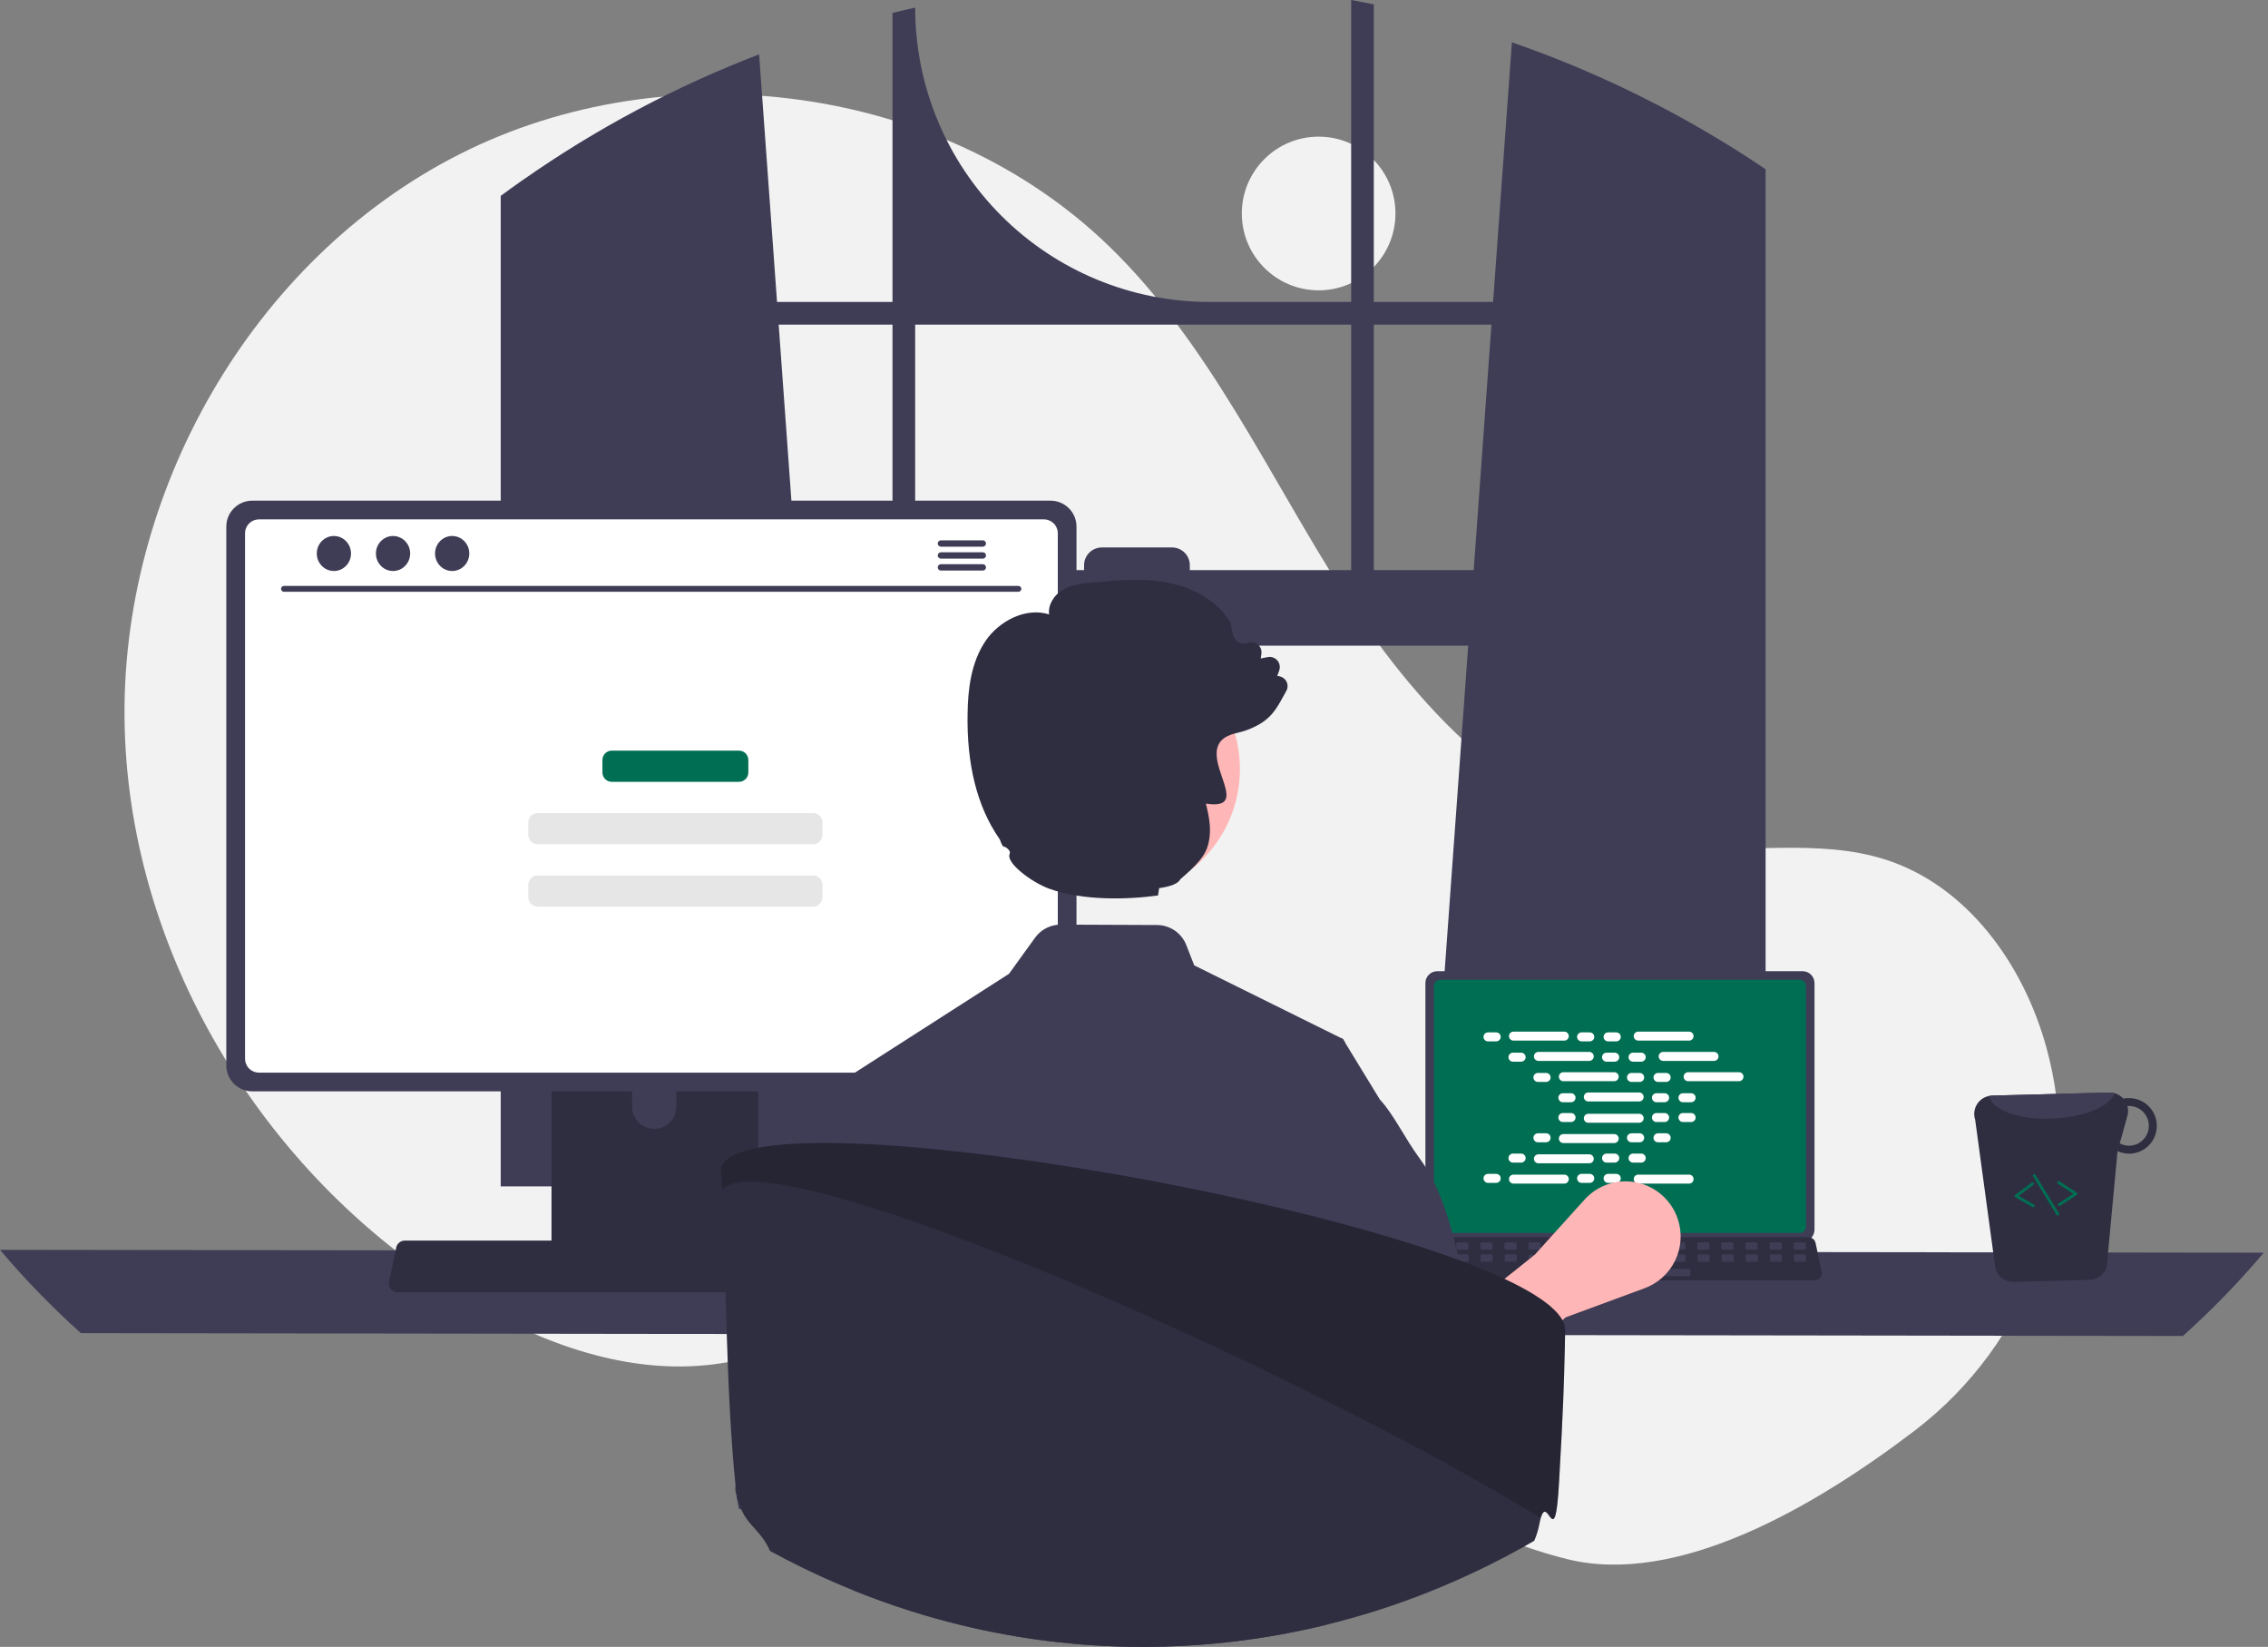 <svg width="478" height="347" viewBox="0 0 478 347" fill="none" xmlns="http://www.w3.org/2000/svg">
<rect x="0" y="0" width="478" height="347" fill="#808080" stroke="none"/>
<g clip-path="url(#clip0_172_2726)">
<path d="M277.913 61.174C286.855 61.174 294.104 53.925 294.104 44.983C294.104 36.042 286.855 28.793 277.913 28.793C268.971 28.793 261.723 36.042 261.723 44.983C261.723 53.925 268.971 61.174 277.913 61.174Z" fill="#F2F2F2"/>
<path d="M403.509 301.459C427.574 283.129 439.068 252.327 431.872 222.945C431.694 222.214 431.505 221.486 431.306 220.759C426.536 203.318 414.733 186.742 397.531 181.169C383.088 176.489 367.322 180.088 352.254 178.227C322.675 174.574 299.742 150.641 283.606 125.582C267.47 100.524 255.069 72.474 233.628 51.772C198.286 17.649 140.634 10.302 96.815 32.514C52.996 54.726 25.084 104.005 26.274 153.118C27.464 202.231 56.62 249.186 98.963 274.099C114.517 283.251 132.508 289.734 150.412 287.466C165.947 285.497 180.063 277.15 195.525 274.672C219.835 270.775 243.99 281.767 265.017 294.575C286.043 307.383 306.353 322.565 330.247 328.503C353.447 334.268 382.19 317.696 403.509 301.459Z" fill="#F2F2F2"/>
<path d="M368.932 33.544C368.405 33.193 367.871 32.859 367.344 32.52C352.094 22.767 335.749 14.843 318.646 8.914L314.68 63.62H289.54V0.928C287.958 0.6 286.363 0.291 284.768 0V63.62H254.892C238.445 63.62 222.672 57.087 211.042 45.457C199.412 33.827 192.879 18.054 192.879 1.607V1.607C191.278 1.953 189.689 2.322 188.101 2.717V63.62H163.767L159.989 11.454C142.414 18.195 125.728 27.059 110.303 37.85C110.037 38.032 109.77 38.219 109.509 38.401C108.169 39.341 106.847 40.299 105.531 41.27V249.976H177.247L175.979 232.422L169.006 136.039H309.435L302.462 232.422L301.195 249.976H372.116V35.655C371.061 34.939 370 34.236 368.932 33.544ZM188.101 120.122H167.854L164.113 68.399H188.101V120.122ZM284.768 120.122H250.763V119.097C250.763 118.605 250.666 118.117 250.477 117.662C250.288 117.207 250.012 116.793 249.663 116.445C249.315 116.097 248.901 115.821 248.445 115.633C247.99 115.445 247.502 115.349 247.01 115.35H232.226C231.734 115.35 231.247 115.446 230.792 115.635C230.337 115.823 229.924 116.099 229.576 116.447C229.228 116.795 228.952 117.208 228.764 117.663C228.575 118.118 228.479 118.605 228.479 119.097V120.122H192.879V68.399H284.768V120.122ZM289.54 120.122V68.399H314.335L310.594 120.122H289.54Z" fill="#3F3D56"/>
<path d="M0 263.34C5.268 269.582 10.965 275.447 17.051 280.894L460.053 281.501C466.139 276.054 471.836 270.188 477.104 263.946L0 263.34Z" fill="#3F3D56"/>
<path d="M300.415 207.132V259.1C300.416 259.762 300.679 260.397 301.147 260.866C301.615 261.334 302.25 261.597 302.913 261.598H379.924C380.587 261.597 381.222 261.334 381.69 260.866C382.158 260.397 382.422 259.762 382.422 259.1V207.132C382.421 206.47 382.157 205.836 381.689 205.368C381.221 204.901 380.586 204.638 379.924 204.637H302.913C302.251 204.638 301.617 204.901 301.148 205.368C300.68 205.836 300.417 206.47 300.415 207.132Z" fill="#3F3D56"/>
<path d="M302.221 207.779V258.46C302.221 258.814 302.362 259.153 302.612 259.403C302.863 259.653 303.202 259.794 303.556 259.795H379.282C379.636 259.794 379.975 259.653 380.226 259.403C380.476 259.153 380.617 258.814 380.617 258.46V207.779C380.617 207.425 380.477 207.085 380.226 206.834C379.976 206.583 379.637 206.442 379.282 206.441H303.556C303.201 206.442 302.862 206.583 302.612 206.834C302.361 207.085 302.221 207.425 302.221 207.779Z" fill="#006E53"/>
<path d="M298.803 269.232C298.944 269.409 299.124 269.552 299.328 269.65C299.532 269.747 299.755 269.797 299.982 269.796H382.443C382.669 269.796 382.891 269.745 383.095 269.648C383.298 269.551 383.478 269.41 383.62 269.235C383.762 269.06 383.863 268.855 383.916 268.636C383.969 268.417 383.972 268.188 383.926 267.968L382.646 261.887C382.593 261.64 382.479 261.409 382.314 261.216C382.149 261.024 381.938 260.876 381.701 260.785C381.53 260.718 381.347 260.683 381.163 260.684H301.257C301.072 260.683 300.89 260.718 300.718 260.785C300.481 260.875 300.271 261.024 300.106 261.216C299.941 261.409 299.826 261.639 299.773 261.887L298.493 267.968C298.448 268.188 298.452 268.416 298.505 268.635C298.559 268.854 298.661 269.058 298.803 269.232Z" fill="#2F2E41"/>
<path d="M378.333 263.305H380.281C380.445 263.305 380.577 263.172 380.577 263.009V262.077C380.577 261.913 380.445 261.781 380.281 261.781H378.333C378.17 261.781 378.037 261.913 378.037 262.077V263.009C378.037 263.172 378.17 263.305 378.333 263.305Z" fill="#3F3D56"/>
<path d="M373.254 263.305H375.202C375.365 263.305 375.498 263.172 375.498 263.009V262.077C375.498 261.913 375.365 261.781 375.202 261.781H373.254C373.091 261.781 372.958 261.913 372.958 262.077V263.009C372.958 263.172 373.091 263.305 373.254 263.305Z" fill="#3F3D56"/>
<path d="M368.175 263.305H370.123C370.286 263.305 370.419 263.172 370.419 263.009V262.077C370.419 261.913 370.286 261.781 370.123 261.781H368.175C368.012 261.781 367.879 261.913 367.879 262.077V263.009C367.879 263.172 368.012 263.305 368.175 263.305Z" fill="#3F3D56"/>
<path d="M363.096 263.305H365.044C365.207 263.305 365.34 263.172 365.34 263.009V262.077C365.34 261.913 365.207 261.781 365.044 261.781H363.096C362.933 261.781 362.8 261.913 362.8 262.077V263.009C362.8 263.172 362.933 263.305 363.096 263.305Z" fill="#3F3D56"/>
<path d="M358.016 263.305H359.964C360.127 263.305 360.26 263.172 360.26 263.009V262.077C360.26 261.913 360.127 261.781 359.964 261.781H358.016C357.853 261.781 357.72 261.913 357.72 262.077V263.009C357.72 263.172 357.853 263.305 358.016 263.305Z" fill="#3F3D56"/>
<path d="M352.936 263.305H354.884C355.047 263.305 355.18 263.172 355.18 263.009V262.077C355.18 261.913 355.047 261.781 354.884 261.781H352.936C352.772 261.781 352.64 261.913 352.64 262.077V263.009C352.64 263.172 352.772 263.305 352.936 263.305Z" fill="#3F3D56"/>
<path d="M347.857 263.305H349.805C349.968 263.305 350.101 263.172 350.101 263.009V262.077C350.101 261.913 349.968 261.781 349.805 261.781H347.857C347.693 261.781 347.561 261.913 347.561 262.077V263.009C347.561 263.172 347.693 263.305 347.857 263.305Z" fill="#3F3D56"/>
<path d="M342.777 263.305H344.724C344.888 263.305 345.021 263.172 345.021 263.009V262.077C345.021 261.913 344.888 261.781 344.724 261.781H342.777C342.613 261.781 342.481 261.913 342.481 262.077V263.009C342.481 263.172 342.613 263.305 342.777 263.305Z" fill="#3F3D56"/>
<path d="M337.698 263.305H339.645C339.809 263.305 339.941 263.172 339.941 263.009V262.077C339.941 261.913 339.809 261.781 339.645 261.781H337.698C337.534 261.781 337.402 261.913 337.402 262.077V263.009C337.402 263.172 337.534 263.305 337.698 263.305Z" fill="#3F3D56"/>
<path d="M332.619 263.305H334.566C334.73 263.305 334.862 263.172 334.862 263.009V262.077C334.862 261.913 334.73 261.781 334.566 261.781H332.619C332.455 261.781 332.323 261.913 332.323 262.077V263.009C332.323 263.172 332.455 263.305 332.619 263.305Z" fill="#3F3D56"/>
<path d="M327.538 263.305H329.486C329.65 263.305 329.782 263.172 329.782 263.009V262.077C329.782 261.913 329.65 261.781 329.486 261.781H327.538C327.375 261.781 327.242 261.913 327.242 262.077V263.009C327.242 263.172 327.375 263.305 327.538 263.305Z" fill="#3F3D56"/>
<path d="M322.459 263.305H324.407C324.571 263.305 324.703 263.172 324.703 263.009V262.077C324.703 261.913 324.571 261.781 324.407 261.781H322.459C322.296 261.781 322.163 261.913 322.163 262.077V263.009C322.163 263.172 322.296 263.305 322.459 263.305Z" fill="#3F3D56"/>
<path d="M317.379 263.305H319.327C319.49 263.305 319.623 263.172 319.623 263.009V262.077C319.623 261.913 319.49 261.781 319.327 261.781H317.379C317.216 261.781 317.083 261.913 317.083 262.077V263.009C317.083 263.172 317.216 263.305 317.379 263.305Z" fill="#3F3D56"/>
<path d="M312.3 263.305H314.248C314.411 263.305 314.544 263.172 314.544 263.009V262.077C314.544 261.913 314.411 261.781 314.248 261.781H312.3C312.137 261.781 312.004 261.913 312.004 262.077V263.009C312.004 263.172 312.137 263.305 312.3 263.305Z" fill="#3F3D56"/>
<path d="M307.221 263.305H309.169C309.332 263.305 309.465 263.172 309.465 263.009V262.077C309.465 261.913 309.332 261.781 309.169 261.781H307.221C307.058 261.781 306.925 261.913 306.925 262.077V263.009C306.925 263.172 307.058 263.305 307.221 263.305Z" fill="#3F3D56"/>
<path d="M302.141 263.305H304.089C304.252 263.305 304.385 263.172 304.385 263.009V262.077C304.385 261.913 304.252 261.781 304.089 261.781H302.141C301.978 261.781 301.845 261.913 301.845 262.077V263.009C301.845 263.172 301.978 263.305 302.141 263.305Z" fill="#3F3D56"/>
<path d="M378.394 265.844H380.342C380.505 265.844 380.638 265.711 380.638 265.548V264.616C380.638 264.452 380.505 264.32 380.342 264.32H378.394C378.23 264.32 378.098 264.452 378.098 264.616V265.548C378.098 265.711 378.23 265.844 378.394 265.844Z" fill="#3F3D56"/>
<path d="M373.315 265.844H375.263C375.426 265.844 375.559 265.711 375.559 265.548V264.616C375.559 264.452 375.426 264.32 375.263 264.32H373.315C373.151 264.32 373.019 264.452 373.019 264.616V265.548C373.019 265.711 373.151 265.844 373.315 265.844Z" fill="#3F3D56"/>
<path d="M368.236 265.844H370.183C370.347 265.844 370.479 265.711 370.479 265.548V264.616C370.479 264.452 370.347 264.32 370.183 264.32H368.236C368.072 264.32 367.94 264.452 367.94 264.616V265.548C367.94 265.711 368.072 265.844 368.236 265.844Z" fill="#3F3D56"/>
<path d="M363.156 265.844H365.103C365.267 265.844 365.399 265.711 365.399 265.548V264.616C365.399 264.452 365.267 264.32 365.103 264.32H363.156C362.992 264.32 362.86 264.452 362.86 264.616V265.548C362.86 265.711 362.992 265.844 363.156 265.844Z" fill="#3F3D56"/>
<path d="M358.076 265.844H360.023C360.187 265.844 360.319 265.711 360.319 265.548V264.616C360.319 264.452 360.187 264.32 360.023 264.32H358.076C357.912 264.32 357.78 264.452 357.78 264.616V265.548C357.78 265.711 357.912 265.844 358.076 265.844Z" fill="#3F3D56"/>
<path d="M352.996 265.844H354.944C355.108 265.844 355.24 265.711 355.24 265.548V264.616C355.24 264.452 355.108 264.32 354.944 264.32H352.996C352.833 264.32 352.7 264.452 352.7 264.616V265.548C352.7 265.711 352.833 265.844 352.996 265.844Z" fill="#3F3D56"/>
<path d="M347.917 265.844H349.865C350.029 265.844 350.161 265.711 350.161 265.548V264.616C350.161 264.452 350.029 264.32 349.865 264.32H347.917C347.754 264.32 347.621 264.452 347.621 264.616V265.548C347.621 265.711 347.754 265.844 347.917 265.844Z" fill="#3F3D56"/>
<path d="M342.838 265.844H344.786C344.949 265.844 345.082 265.711 345.082 265.548V264.616C345.082 264.452 344.949 264.32 344.786 264.32H342.838C342.675 264.32 342.542 264.452 342.542 264.616V265.548C342.542 265.711 342.675 265.844 342.838 265.844Z" fill="#3F3D56"/>
<path d="M337.757 265.844H339.705C339.868 265.844 340.001 265.711 340.001 265.548V264.616C340.001 264.452 339.868 264.32 339.705 264.32H337.757C337.594 264.32 337.461 264.452 337.461 264.616V265.548C337.461 265.711 337.594 265.844 337.757 265.844Z" fill="#3F3D56"/>
<path d="M332.678 265.844H334.626C334.789 265.844 334.922 265.711 334.922 265.548V264.616C334.922 264.452 334.789 264.32 334.626 264.32H332.678C332.515 264.32 332.382 264.452 332.382 264.616V265.548C332.382 265.711 332.515 265.844 332.678 265.844Z" fill="#3F3D56"/>
<path d="M327.599 265.844H329.547C329.71 265.844 329.843 265.711 329.843 265.548V264.616C329.843 264.452 329.71 264.32 329.547 264.32H327.599C327.436 264.32 327.303 264.452 327.303 264.616V265.548C327.303 265.711 327.436 265.844 327.599 265.844Z" fill="#3F3D56"/>
<path d="M322.519 265.844H324.467C324.63 265.844 324.763 265.711 324.763 265.548V264.616C324.763 264.452 324.63 264.32 324.467 264.32H322.519C322.355 264.32 322.223 264.452 322.223 264.616V265.548C322.223 265.711 322.355 265.844 322.519 265.844Z" fill="#3F3D56"/>
<path d="M317.439 265.844H319.387C319.55 265.844 319.683 265.711 319.683 265.548V264.616C319.683 264.452 319.55 264.32 319.387 264.32H317.439C317.275 264.32 317.143 264.452 317.143 264.616V265.548C317.143 265.711 317.275 265.844 317.439 265.844Z" fill="#3F3D56"/>
<path d="M312.36 265.844H314.307C314.471 265.844 314.604 265.711 314.604 265.548V264.616C314.604 264.452 314.471 264.32 314.307 264.32H312.36C312.196 264.32 312.064 264.452 312.064 264.616V265.548C312.064 265.711 312.196 265.844 312.36 265.844Z" fill="#3F3D56"/>
<path d="M307.28 265.844H309.227C309.391 265.844 309.523 265.711 309.523 265.548V264.616C309.523 264.452 309.391 264.32 309.227 264.32H307.28C307.116 264.32 306.984 264.452 306.984 264.616V265.548C306.984 265.711 307.116 265.844 307.28 265.844Z" fill="#3F3D56"/>
<path d="M302.202 265.844H304.149C304.313 265.844 304.445 265.711 304.445 265.548V264.616C304.445 264.452 304.313 264.32 304.149 264.32H302.202C302.038 264.32 301.906 264.452 301.906 264.616V265.548C301.906 265.711 302.038 265.844 302.202 265.844Z" fill="#3F3D56"/>
<path d="M336.234 268.891H355.96C356.123 268.891 356.256 268.758 356.256 268.595V267.663C356.256 267.499 356.123 267.367 355.96 267.367H336.234C336.07 267.367 335.938 267.499 335.938 267.663V268.595C335.938 268.758 336.07 268.891 336.234 268.891Z" fill="#3F3D56"/>
<path d="M315.335 217.527H313.611C313.088 217.527 312.664 217.951 312.664 218.474C312.664 218.997 313.088 219.421 313.611 219.421H315.335C315.858 219.421 316.282 218.997 316.282 218.474C316.282 217.951 315.858 217.527 315.335 217.527Z" fill="white"/>
<path d="M335.056 217.527H333.331C332.809 217.527 332.385 217.951 332.385 218.474C332.385 218.997 332.809 219.421 333.331 219.421H335.056C335.578 219.421 336.002 218.997 336.002 218.474C336.002 217.951 335.578 217.527 335.056 217.527Z" fill="white"/>
<path d="M340.643 217.527H338.918C338.395 217.527 337.972 217.951 337.972 218.474C337.972 218.997 338.395 219.421 338.918 219.421H340.643C341.165 219.421 341.589 218.997 341.589 218.474C341.589 217.951 341.165 217.527 340.643 217.527Z" fill="white"/>
<path d="M329.692 217.367H318.975C318.452 217.367 318.028 217.791 318.028 218.314C318.028 218.837 318.452 219.26 318.975 219.26H329.692C330.215 219.26 330.638 218.837 330.638 218.314C330.638 217.791 330.215 217.367 329.692 217.367Z" fill="white"/>
<path d="M355.987 217.367H345.27C344.747 217.367 344.323 217.791 344.323 218.314C344.323 218.837 344.747 219.26 345.27 219.26H355.987C356.51 219.26 356.933 218.837 356.933 218.314C356.933 217.791 356.51 217.367 355.987 217.367Z" fill="white"/>
<path d="M320.594 221.805H318.869C318.347 221.805 317.923 222.229 317.923 222.751C317.923 223.274 318.347 223.698 318.869 223.698H320.594C321.117 223.698 321.54 223.274 321.54 222.751C321.54 222.229 321.117 221.805 320.594 221.805Z" fill="white"/>
<path d="M340.315 221.805H338.591C338.068 221.805 337.645 222.229 337.645 222.751C337.645 223.274 338.068 223.698 338.591 223.698H340.315C340.838 223.698 341.262 223.274 341.262 222.751C341.262 222.229 340.838 221.805 340.315 221.805Z" fill="white"/>
<path d="M345.902 221.805H344.178C343.655 221.805 343.231 222.229 343.231 222.751C343.231 223.274 343.655 223.698 344.178 223.698H345.902C346.425 223.698 346.849 223.274 346.849 222.751C346.849 222.229 346.425 221.805 345.902 221.805Z" fill="white"/>
<path d="M334.951 221.641H324.234C323.711 221.641 323.287 222.064 323.287 222.587C323.287 223.11 323.711 223.534 324.234 223.534H334.951C335.473 223.534 335.897 223.11 335.897 222.587C335.897 222.064 335.473 221.641 334.951 221.641Z" fill="white"/>
<path d="M361.246 221.641H350.529C350.006 221.641 349.582 222.064 349.582 222.587C349.582 223.11 350.006 223.534 350.529 223.534H361.246C361.768 223.534 362.192 223.11 362.192 222.587C362.192 222.064 361.768 221.641 361.246 221.641Z" fill="white"/>
<path d="M325.852 226.074H324.127C323.604 226.074 323.181 226.498 323.181 227.021C323.181 227.544 323.604 227.967 324.127 227.967H325.852C326.374 227.967 326.798 227.544 326.798 227.021C326.798 226.498 326.374 226.074 325.852 226.074Z" fill="white"/>
<path d="M345.574 226.074H343.85C343.327 226.074 342.903 226.498 342.903 227.021C342.903 227.544 343.327 227.967 343.85 227.967H345.574C346.097 227.967 346.521 227.544 346.521 227.021C346.521 226.498 346.097 226.074 345.574 226.074Z" fill="white"/>
<path d="M351.161 226.074H349.437C348.914 226.074 348.49 226.498 348.49 227.021C348.49 227.544 348.914 227.967 349.437 227.967H351.161C351.684 227.967 352.108 227.544 352.108 227.021C352.108 226.498 351.684 226.074 351.161 226.074Z" fill="white"/>
<path d="M340.209 225.918H329.492C328.97 225.918 328.546 226.342 328.546 226.865C328.546 227.387 328.97 227.811 329.492 227.811H340.209C340.732 227.811 341.156 227.387 341.156 226.865C341.156 226.342 340.732 225.918 340.209 225.918Z" fill="white"/>
<path d="M366.504 225.918H355.787C355.265 225.918 354.841 226.342 354.841 226.865C354.841 227.387 355.265 227.811 355.787 227.811H366.504C367.027 227.811 367.451 227.387 367.451 226.865C367.451 226.342 367.027 225.918 366.504 225.918Z" fill="white"/>
<path d="M331.111 230.348H329.387C328.864 230.348 328.44 230.771 328.44 231.294C328.44 231.817 328.864 232.241 329.387 232.241H331.111C331.634 232.241 332.058 231.817 332.058 231.294C332.058 230.771 331.634 230.348 331.111 230.348Z" fill="white"/>
<path d="M350.833 230.348H349.109C348.586 230.348 348.162 230.771 348.162 231.294C348.162 231.817 348.586 232.241 349.109 232.241H350.833C351.356 232.241 351.78 231.817 351.78 231.294C351.78 230.771 351.356 230.348 350.833 230.348Z" fill="white"/>
<path d="M356.42 230.348H354.696C354.173 230.348 353.749 230.771 353.749 231.294C353.749 231.817 354.173 232.241 354.696 232.241H356.42C356.943 232.241 357.367 231.817 357.367 231.294C357.367 230.771 356.943 230.348 356.42 230.348Z" fill="white"/>
<path d="M345.468 230.188H334.751C334.228 230.188 333.805 230.611 333.805 231.134C333.805 231.657 334.228 232.081 334.751 232.081H345.468C345.991 232.081 346.415 231.657 346.415 231.134C346.415 230.611 345.991 230.188 345.468 230.188Z" fill="white"/>
<path d="M335.056 247.34H333.331C332.809 247.34 332.385 247.764 332.385 248.286C332.385 248.809 332.809 249.233 333.331 249.233H335.056C335.578 249.233 336.002 248.809 336.002 248.286C336.002 247.764 335.578 247.34 335.056 247.34Z" fill="white"/>
<path d="M340.643 247.34H338.918C338.395 247.34 337.972 247.764 337.972 248.286C337.972 248.809 338.395 249.233 338.918 249.233H340.643C341.165 249.233 341.589 248.809 341.589 248.286C341.589 247.764 341.165 247.34 340.643 247.34Z" fill="white"/>
<path d="M355.987 247.496H345.27C344.747 247.496 344.323 247.92 344.323 248.443C344.323 248.965 344.747 249.389 345.27 249.389H355.987C356.51 249.389 356.933 248.965 356.933 248.443C356.933 247.92 356.51 247.496 355.987 247.496Z" fill="white"/>
<path d="M315.335 247.34H313.611C313.088 247.34 312.664 247.764 312.664 248.286C312.664 248.809 313.088 249.233 313.611 249.233H315.335C315.858 249.233 316.282 248.809 316.282 248.286C316.282 247.764 315.858 247.34 315.335 247.34Z" fill="white"/>
<path d="M329.692 247.496H318.975C318.452 247.496 318.028 247.92 318.028 248.443C318.028 248.965 318.452 249.389 318.975 249.389H329.692C330.215 249.389 330.638 248.965 330.638 248.443C330.638 247.92 330.215 247.496 329.692 247.496Z" fill="white"/>
<path d="M320.594 243.066H318.869C318.347 243.066 317.923 243.49 317.923 244.013C317.923 244.536 318.347 244.96 318.869 244.96H320.594C321.117 244.96 321.54 244.536 321.54 244.013C321.54 243.49 321.117 243.066 320.594 243.066Z" fill="white"/>
<path d="M340.315 243.066H338.591C338.068 243.066 337.645 243.49 337.645 244.013C337.645 244.536 338.068 244.96 338.591 244.96H340.315C340.838 244.96 341.262 244.536 341.262 244.013C341.262 243.49 340.838 243.066 340.315 243.066Z" fill="white"/>
<path d="M345.902 243.066H344.178C343.655 243.066 343.231 243.49 343.231 244.013C343.231 244.536 343.655 244.96 344.178 244.96H345.902C346.425 244.96 346.849 244.536 346.849 244.013C346.849 243.49 346.425 243.066 345.902 243.066Z" fill="white"/>
<path d="M334.951 243.219H324.234C323.711 243.219 323.287 243.643 323.287 244.165C323.287 244.688 323.711 245.112 324.234 245.112H334.951C335.473 245.112 335.897 244.688 335.897 244.165C335.897 243.643 335.473 243.219 334.951 243.219Z" fill="white"/>
<path d="M325.852 238.789H324.127C323.604 238.789 323.181 239.213 323.181 239.736C323.181 240.258 323.604 240.682 324.127 240.682H325.852C326.374 240.682 326.798 240.258 326.798 239.736C326.798 239.213 326.374 238.789 325.852 238.789Z" fill="white"/>
<path d="M345.574 238.789H343.85C343.327 238.789 342.903 239.213 342.903 239.736C342.903 240.258 343.327 240.682 343.85 240.682H345.574C346.097 240.682 346.521 240.258 346.521 239.736C346.521 239.213 346.097 238.789 345.574 238.789Z" fill="white"/>
<path d="M351.161 238.789H349.437C348.914 238.789 348.49 239.213 348.49 239.736C348.49 240.258 348.914 240.682 349.437 240.682H351.161C351.684 240.682 352.108 240.258 352.108 239.736C352.108 239.213 351.684 238.789 351.161 238.789Z" fill="white"/>
<path d="M340.209 238.953H329.492C328.97 238.953 328.546 239.377 328.546 239.9C328.546 240.422 328.97 240.846 329.492 240.846H340.209C340.732 240.846 341.156 240.422 341.156 239.9C341.156 239.377 340.732 238.953 340.209 238.953Z" fill="white"/>
<path d="M331.111 234.52H329.387C328.864 234.52 328.44 234.943 328.44 235.466C328.44 235.989 328.864 236.413 329.387 236.413H331.111C331.634 236.413 332.058 235.989 332.058 235.466C332.058 234.943 331.634 234.52 331.111 234.52Z" fill="white"/>
<path d="M350.833 234.52H349.109C348.586 234.52 348.162 234.943 348.162 235.466C348.162 235.989 348.586 236.413 349.109 236.413H350.833C351.356 236.413 351.78 235.989 351.78 235.466C351.78 234.943 351.356 234.52 350.833 234.52Z" fill="white"/>
<path d="M356.42 234.52H354.696C354.173 234.52 353.749 234.943 353.749 235.466C353.749 235.989 354.173 236.413 354.696 236.413H356.42C356.943 236.413 357.367 235.989 357.367 235.466C357.367 234.943 356.943 234.52 356.42 234.52Z" fill="white"/>
<path d="M345.468 234.676H334.751C334.228 234.676 333.805 235.1 333.805 235.622C333.805 236.145 334.228 236.569 334.751 236.569H345.468C345.991 236.569 346.415 236.145 346.415 235.622C346.415 235.1 345.991 234.676 345.468 234.676Z" fill="white"/>
<path d="M306.167 297.416L298.072 284.621L323.48 264.366L333.968 252.748C335.33 251.238 337.065 250.113 338.999 249.484C340.933 248.855 342.998 248.744 344.987 249.164C346.977 249.583 348.822 250.517 350.338 251.872C351.854 253.228 352.987 254.957 353.625 256.888C354.57 259.749 354.367 262.866 353.058 265.58C351.749 268.294 349.437 270.394 346.609 271.435L330.026 277.545L306.167 297.416Z" fill="#FFB6B6"/>
<path d="M116.236 204.637V266.827H159.804V204.637C159.805 204.19 159.662 203.754 159.397 203.394C159.132 203.034 158.758 202.768 158.331 202.636C158.129 202.57 157.918 202.537 157.706 202.539H118.34C118.064 202.539 117.791 202.592 117.536 202.698C117.281 202.803 117.049 202.957 116.854 203.152C116.658 203.347 116.503 203.578 116.397 203.833C116.291 204.088 116.237 204.361 116.236 204.637ZM133.239 226.006C133.25 224.78 133.745 223.608 134.616 222.745C135.487 221.882 136.664 221.398 137.89 221.398C139.116 221.398 140.292 221.882 141.163 222.745C142.034 223.608 142.529 224.78 142.541 226.006V233.222C142.534 234.451 142.042 235.628 141.17 236.495C140.299 237.362 139.119 237.849 137.89 237.849C136.66 237.849 135.481 237.362 134.61 236.495C133.738 235.628 133.245 234.451 133.239 233.222V226.006Z" fill="#2F2E41"/>
<path d="M116.103 264.84V270.837C116.104 271.147 116.227 271.445 116.446 271.665C116.665 271.886 116.962 272.011 117.273 272.013H158.767C159.078 272.012 159.375 271.887 159.595 271.667C159.814 271.446 159.937 271.148 159.937 270.837V264.84H116.103Z" fill="#3F3D56"/>
<path d="M47.697 110.943V224.492C47.698 225.939 48.274 227.327 49.297 228.35C50.32 229.373 51.708 229.948 53.155 229.95H221.422C222.869 229.948 224.257 229.373 225.28 228.35C226.303 227.327 226.878 225.939 226.88 224.492V110.943C226.876 109.498 226.3 108.112 225.277 107.09C224.254 106.069 222.868 105.494 221.422 105.492H53.155C51.709 105.494 50.323 106.069 49.3 107.09C48.277 108.112 47.701 109.498 47.697 110.943Z" fill="#3F3D56"/>
<path d="M51.645 112.356V223.092C51.646 223.865 51.954 224.606 52.5 225.153C53.047 225.699 53.788 226.007 54.561 226.008H220.021C220.795 226.007 221.536 225.699 222.082 225.153C222.629 224.606 222.937 223.865 222.938 223.092V112.356C222.938 111.582 222.631 110.84 222.084 110.292C221.537 109.744 220.795 109.435 220.021 109.434H54.561C53.787 109.435 53.045 109.744 52.498 110.292C51.952 110.84 51.645 111.582 51.645 112.356Z" fill="white"/>
<path d="M82.352 271.604C82.52 271.815 82.734 271.985 82.978 272.102C83.221 272.218 83.488 272.278 83.758 272.277H182.197C182.466 272.276 182.731 272.216 182.974 272.1C183.217 271.984 183.431 271.815 183.601 271.606C183.771 271.397 183.891 271.153 183.955 270.891C184.018 270.63 184.022 270.357 183.967 270.094L182.439 262.835C182.376 262.54 182.239 262.264 182.042 262.034C181.845 261.804 181.594 261.628 181.311 261.52C181.106 261.439 180.888 261.398 180.668 261.398H85.28C85.06 261.398 84.842 261.439 84.638 261.52C84.355 261.628 84.103 261.804 83.906 262.034C83.71 262.264 83.573 262.54 83.51 262.835L81.982 270.094C81.927 270.357 81.932 270.629 81.996 270.89C82.06 271.152 82.182 271.395 82.352 271.604Z" fill="#2F2E41"/>
<path d="M214.652 124.688H59.832C59.671 124.685 59.518 124.618 59.405 124.503C59.292 124.388 59.23 124.234 59.23 124.073C59.23 123.912 59.292 123.757 59.405 123.642C59.518 123.527 59.671 123.461 59.832 123.457H214.652C214.813 123.461 214.966 123.527 215.079 123.642C215.191 123.757 215.254 123.912 215.254 124.073C215.254 124.234 215.191 124.388 215.079 124.503C214.966 124.618 214.813 124.685 214.652 124.688Z" fill="#3F3D56"/>
<path d="M70.371 120.311C72.364 120.311 73.979 118.659 73.979 116.622C73.979 114.585 72.364 112.934 70.371 112.934C68.378 112.934 66.763 114.585 66.763 116.622C66.763 118.659 68.378 120.311 70.371 120.311Z" fill="#3F3D56"/>
<path d="M82.836 120.311C84.828 120.311 86.444 118.659 86.444 116.622C86.444 114.585 84.828 112.934 82.836 112.934C80.843 112.934 79.228 114.585 79.228 116.622C79.228 118.659 80.843 120.311 82.836 120.311Z" fill="#3F3D56"/>
<path d="M95.3 120.311C97.292 120.311 98.908 118.659 98.908 116.622C98.908 114.585 97.292 112.934 95.3 112.934C93.307 112.934 91.691 114.585 91.691 116.622C91.691 118.659 93.307 120.311 95.3 120.311Z" fill="#3F3D56"/>
<path d="M207.146 113.848H198.293C198.118 113.852 197.952 113.924 197.829 114.049C197.707 114.175 197.639 114.343 197.639 114.518C197.639 114.693 197.707 114.861 197.829 114.986C197.952 115.111 198.118 115.184 198.293 115.188H207.146C207.322 115.185 207.49 115.114 207.614 114.988C207.738 114.863 207.807 114.694 207.807 114.518C207.807 114.342 207.738 114.173 207.614 114.047C207.49 113.922 207.322 113.85 207.146 113.848Z" fill="#3F3D56"/>
<path d="M207.147 116.363H198.294C198.119 116.367 197.952 116.439 197.83 116.565C197.707 116.69 197.639 116.858 197.639 117.033C197.639 117.209 197.707 117.377 197.83 117.502C197.952 117.627 198.119 117.699 198.294 117.703H207.147C207.323 117.701 207.492 117.63 207.616 117.504C207.74 117.379 207.809 117.21 207.809 117.033C207.809 116.857 207.74 116.688 207.616 116.562C207.492 116.437 207.323 116.365 207.147 116.363Z" fill="#3F3D56"/>
<path d="M207.146 118.879H198.293C198.118 118.883 197.952 118.955 197.829 119.081C197.707 119.206 197.639 119.374 197.639 119.549C197.639 119.724 197.707 119.892 197.829 120.017C197.952 120.143 198.118 120.215 198.293 120.219H207.146C207.322 120.216 207.49 120.145 207.614 120.019C207.738 119.894 207.807 119.725 207.807 119.549C207.807 119.373 207.738 119.204 207.614 119.078C207.49 118.953 207.322 118.881 207.146 118.879Z" fill="#3F3D56"/>
<path d="M420.576 267.473C420.843 268.251 421.35 268.924 422.024 269.396C422.697 269.867 423.503 270.114 424.325 270.099L440.389 269.686C441.217 269.669 442.018 269.386 442.672 268.877C443.326 268.368 443.797 267.661 444.016 266.862L446.289 242.554C447.095 242.919 447.973 243.1 448.859 243.082C449.628 243.063 450.386 242.892 451.089 242.58C451.792 242.268 452.427 241.82 452.957 241.263C453.487 240.705 453.902 240.049 454.179 239.331C454.455 238.613 454.587 237.848 454.568 237.079C454.549 236.309 454.378 235.552 454.066 234.849C453.754 234.145 453.306 233.511 452.749 232.98C452.191 232.45 451.535 232.035 450.817 231.759C450.099 231.482 449.334 231.35 448.565 231.369C448.211 231.368 447.858 231.405 447.512 231.479C447.136 231.071 446.678 230.748 446.169 230.528C445.66 230.308 445.111 230.198 444.556 230.203L419.847 230.841C419.642 230.849 419.438 230.874 419.237 230.917C418.695 231.018 418.181 231.234 417.73 231.55C417.278 231.867 416.9 232.276 416.62 232.751C416.34 233.226 416.165 233.755 416.107 234.303C416.048 234.851 416.108 235.405 416.282 235.928L420.576 267.473ZM446.755 240.904L448.373 235.111C448.557 234.442 448.561 233.736 448.385 233.065C448.464 233.065 448.533 233.027 448.611 233.027C449.72 233.004 450.793 233.422 451.595 234.189C452.396 234.956 452.861 236.01 452.887 237.119C452.913 238.228 452.498 239.302 451.733 240.105C450.969 240.909 449.916 241.377 448.807 241.406C448.09 241.428 447.381 241.254 446.755 240.904Z" fill="#2F2E41"/>
<path d="M419.236 230.918C419.763 233.928 425.681 236.044 432.798 235.676C439.343 235.375 444.694 233.077 445.674 230.353C445.311 230.246 444.934 230.196 444.556 230.204L419.846 230.842C419.641 230.85 419.437 230.875 419.236 230.918Z" fill="#3F3D56"/>
<path d="M434.103 254.115C434.135 254.107 434.166 254.094 434.194 254.075L437.683 251.792C437.725 251.764 437.76 251.727 437.784 251.682C437.808 251.638 437.82 251.589 437.82 251.538C437.82 251.488 437.808 251.438 437.784 251.394C437.76 251.35 437.725 251.312 437.683 251.285L434.057 248.91C434.024 248.888 433.987 248.872 433.947 248.865C433.908 248.857 433.868 248.858 433.829 248.866C433.79 248.874 433.753 248.889 433.72 248.912C433.687 248.934 433.658 248.963 433.637 248.996C433.615 249.03 433.6 249.067 433.592 249.106C433.585 249.145 433.585 249.186 433.593 249.225C433.602 249.264 433.617 249.301 433.64 249.334C433.663 249.367 433.691 249.395 433.725 249.417L436.963 251.538L433.862 253.568C433.802 253.607 433.758 253.666 433.738 253.735C433.717 253.804 433.722 253.878 433.751 253.943C433.78 254.009 433.831 254.062 433.895 254.094C433.96 254.125 434.033 254.133 434.103 254.115H434.103Z" fill="#006E53"/>
<path d="M428.594 254.369C428.653 254.354 428.706 254.322 428.746 254.277C428.786 254.232 428.812 254.176 428.82 254.116C428.829 254.056 428.819 253.995 428.792 253.941C428.765 253.887 428.723 253.842 428.671 253.812L425.455 251.968L428.563 249.659C428.595 249.636 428.622 249.606 428.643 249.572C428.663 249.538 428.677 249.5 428.682 249.46C428.688 249.421 428.686 249.381 428.676 249.342C428.667 249.304 428.65 249.267 428.626 249.236C428.602 249.204 428.572 249.177 428.538 249.156C428.504 249.136 428.466 249.122 428.427 249.117C428.387 249.111 428.347 249.113 428.309 249.122C428.27 249.132 428.234 249.149 428.202 249.173L424.722 251.758C424.682 251.788 424.649 251.827 424.628 251.873C424.607 251.919 424.597 251.969 424.6 252.019C424.603 252.069 424.619 252.118 424.645 252.161C424.672 252.203 424.708 252.239 424.752 252.264L428.369 254.338C428.437 254.377 428.518 254.388 428.594 254.369Z" fill="#006E53"/>
<path d="M433.757 256.114C433.787 256.107 433.815 256.095 433.84 256.079C433.874 256.058 433.904 256.031 433.928 255.999C433.951 255.967 433.968 255.93 433.978 255.892C433.987 255.853 433.989 255.813 433.983 255.773C433.976 255.734 433.963 255.696 433.942 255.662L428.997 247.532C428.955 247.463 428.887 247.414 428.809 247.395C428.731 247.376 428.649 247.389 428.58 247.431C428.511 247.473 428.462 247.54 428.443 247.618C428.424 247.696 428.437 247.779 428.479 247.847L433.424 255.978C433.458 256.033 433.508 256.076 433.568 256.101C433.628 256.125 433.694 256.13 433.757 256.114Z" fill="#006E53"/>
<path d="M155.74 158.156H128.944C127.851 158.156 126.965 159.042 126.965 160.136V162.753C126.965 163.847 127.851 164.733 128.944 164.733H155.74C156.833 164.733 157.719 163.847 157.719 162.753V160.136C157.719 159.042 156.833 158.156 155.74 158.156Z" fill="#006E53"/>
<path d="M171.359 171.309H113.325C112.232 171.309 111.346 172.195 111.346 173.288V175.906C111.346 176.999 112.232 177.885 113.325 177.885H171.359C172.453 177.885 173.339 176.999 173.339 175.906V173.288C173.339 172.195 172.453 171.309 171.359 171.309Z" fill="#E6E6E6"/>
<path d="M171.359 184.465H113.325C112.232 184.465 111.346 185.351 111.346 186.444V189.062C111.346 190.155 112.232 191.041 113.325 191.041H171.359C172.453 191.041 173.339 190.155 173.339 189.062V186.444C173.339 185.351 172.453 184.465 171.359 184.465Z" fill="#E6E6E6"/>
<path d="M176.279 228.507L176.411 228.922L176.418 228.936L180.374 240.966L184.926 254.828L193.489 280.878L193.572 284.925V284.939L194.209 317.491L192.445 321.904L194.43 329.14C194.43 329.14 193.517 318.203 188.62 324.484C185.846 328.053 182.602 331.705 179.939 335.129C183.819 336.7 187.762 338.12 191.767 339.39C192.632 339.667 193.503 339.93 194.375 340.193C194.562 340.248 194.748 340.304 194.935 340.359C208.212 344.285 221.937 346.491 235.775 346.923C236.494 346.944 237.2 346.958 237.885 346.972C238.127 346.979 238.362 346.986 238.597 346.986C239.372 346.993 240.14 346.999 240.914 346.999C242.478 346.999 244.034 346.976 245.583 346.93C257.052 346.607 268.453 345.065 279.596 342.33C279.52 337.73 279.312 332.356 279.015 326.614C278.876 323.799 275.77 320.748 275.584 317.802C275.452 315.588 278.24 313.506 278.095 311.258C277.154 297.416 275.978 302.73 275.106 292.928C275.016 291.967 274.933 291.047 274.857 290.168C274.297 283.873 273.91 279.937 273.91 279.937L277.631 256.481L283.476 219.653L283.027 218.913L282.522 218.664L251.691 203.405L250.017 199.116C249.53 197.88 248.683 196.819 247.588 196.068C246.492 195.318 245.196 194.912 243.868 194.903L223.559 194.82C222.505 194.816 221.465 195.062 220.525 195.54C219.586 196.017 218.774 196.712 218.156 197.567L212.657 205.182L176.279 228.507Z" fill="#3F3D56"/>
<path d="M198.173 275.081L193.573 284.925L190.433 291.648L185.03 319.933L182.326 322.804L180.008 312.641L155.755 318.026C154.959 313.606 155.542 318.176 155.051 313.327C155.189 313.188 155.334 313.05 155.48 312.912C155.867 312.552 156.192 312.213 156.185 311.888C155.909 295.162 156.739 266.697 163.67 249.453C164.755 246.637 166.187 243.967 167.931 241.505C168.069 241.318 168.201 241.131 168.332 240.945C171.528 236.469 173.548 232.063 176.411 228.929V228.922C176.429 228.908 176.445 228.892 176.46 228.874C176.47 228.869 176.48 228.862 176.487 228.853L196.16 218.422L197.004 242.134L197.606 259.178L198.173 275.081Z" fill="#3F3D56"/>
<path d="M269.108 277.877L274.854 290.172L276.86 294.453L282.261 322.735L284.956 325.599L287.279 315.439L288.37 315.215L308.052 311.139L313.789 329.358C315.082 327.204 315.591 324.669 315.231 322.182C314.871 319.696 313.663 317.41 311.811 315.711C311.42 315.357 311.093 315.012 311.102 314.685C311.429 295.013 310.226 259.091 299.359 244.306C295.907 239.614 293.837 234.941 290.824 231.676C290.814 231.667 290.814 231.658 290.805 231.658L283.473 219.653L283.026 218.916L282.522 218.664L269.108 277.877Z" fill="#3F3D56"/>
<path d="M234.3 189.042C249.222 189.042 261.319 176.945 261.319 162.023C261.319 147.101 249.222 135.004 234.3 135.004C219.378 135.004 207.281 147.101 207.281 162.023C207.281 176.945 219.378 189.042 234.3 189.042Z" fill="#FFB6B6"/>
<path d="M270.819 143.152C270.609 142.928 270.357 142.749 270.077 142.625C269.796 142.501 269.494 142.435 269.188 142.43L269.594 141.303C269.727 140.947 269.762 140.563 269.698 140.19C269.633 139.816 269.47 139.466 269.226 139.176C268.981 138.886 268.664 138.666 268.307 138.539C267.95 138.412 267.565 138.382 267.193 138.453L265.713 138.738L265.853 137.749C265.906 137.381 265.863 137.005 265.727 136.659C265.591 136.313 265.368 136.008 265.078 135.774C264.789 135.54 264.444 135.386 264.077 135.326C263.71 135.266 263.333 135.303 262.985 135.433C262.667 135.558 262.326 135.61 261.986 135.586C261.646 135.562 261.316 135.462 261.02 135.293C260.722 135.13 260.464 134.904 260.263 134.631C260.062 134.357 259.923 134.043 259.856 133.711L259.34 131.225L259.286 131.091C256.775 126.907 251.949 123.863 246.043 122.748C240.785 121.747 235.395 122.256 230.198 122.735C228.136 122.93 225.808 123.148 223.868 124.336C222.218 125.355 220.824 127.392 221.109 129.448C215.985 127.878 210.491 131.012 207.768 134.966C204.543 139.671 204.015 145.565 203.93 150.174C203.7 161.076 205.949 169.996 210.6 176.69C210.94 177.175 211.025 178.188 211.698 178.528L211.558 178.303C212.31 178.679 213.074 179.286 212.789 179.934C211.971 181.802 217.41 185.931 221.242 187.296C228.233 189.788 237.529 189.576 244.066 188.678L244.296 187.132C246.655 186.811 248.316 186.198 248.783 185.24C249.608 184.537 250.311 183.906 250.924 183.324L250.93 183.318C250.942 183.306 250.966 183.288 250.978 183.275C253.931 180.444 254.617 178.831 254.926 176.375C255.223 173.968 254.695 171.524 254.156 169.323C265.519 171.081 249.681 157.22 260.268 154.54C260.389 154.502 260.513 154.472 260.638 154.449C260.947 154.376 261.256 154.303 261.553 154.218C262.986 153.83 264.357 153.244 265.628 152.478C268.587 150.677 269.564 148.288 271.092 145.596C271.312 145.212 271.405 144.769 271.356 144.329C271.306 143.89 271.118 143.477 270.819 143.152Z" fill="#2F2E41"/>
<path d="M329.861 279.803C329.855 280.864 329.843 282.35 329.795 284.187C329.789 284.442 329.782 284.702 329.776 284.969C329.698 288.347 329.619 291.178 329.491 294.325C329.485 294.544 329.479 294.756 329.467 294.974C329.297 299.364 329.031 304.476 328.57 312.571C327.715 327.524 326.223 314.627 324.725 319.872C324.653 320.133 324.574 320.442 324.501 320.806C324.274 322.126 323.892 323.414 323.361 324.644C322.567 325.117 321.748 325.572 320.942 326.026C318.643 327.306 316.309 328.537 313.956 329.707C312.634 330.362 311.306 331.005 309.972 331.623C309.76 331.72 309.554 331.817 309.348 331.908C302.517 335.068 295.476 337.755 288.276 339.949C286.87 340.373 285.469 340.785 284.05 341.167C282.571 341.58 281.091 341.968 279.593 342.332C268.451 345.067 257.05 346.61 245.582 346.934C244.036 346.983 242.477 347.001 240.913 347.001C240.137 347.001 239.373 346.995 238.597 346.989C238.36 346.989 238.124 346.983 237.887 346.977C237.202 346.958 236.492 346.946 235.777 346.928C221.939 346.496 208.214 344.289 194.938 340.361L194.374 340.197C193.501 339.931 192.634 339.67 191.767 339.391C187.765 338.124 183.821 336.705 179.936 335.134C176.971 333.94 174.04 332.658 171.144 331.29C171.118 331.283 171.093 331.27 171.071 331.253C170.465 330.974 169.852 330.683 169.246 330.386C169.167 330.344 169.082 330.301 168.997 330.259C166.736 329.155 164.498 327.999 162.285 326.79C160.423 322.516 157.804 321.697 156.179 317.937C155.706 316.821 155.364 315.653 155.16 314.457C155.16 314.445 155.154 314.433 155.154 314.414C155.324 316.67 154.432 310.412 155.148 314.39C155.142 314.317 155.136 314.239 155.13 314.148C155.112 313.929 155.087 313.663 155.051 313.329C152.971 293.022 153.104 269.798 152.201 250.661C152.14 249.424 152.078 248.239 152.013 247.107C151.995 246.731 151.971 246.362 151.946 245.998C151.989 245.889 152.037 245.773 152.092 245.664C152.103 245.633 152.118 245.602 152.134 245.573C152.152 245.536 152.172 245.499 152.195 245.464C152.207 245.446 152.225 245.422 152.237 245.403C152.246 245.383 152.256 245.362 152.268 245.343C152.322 245.258 152.383 245.167 152.45 245.082C152.48 245.046 152.504 245.015 152.534 244.985C152.555 244.954 152.58 244.926 152.607 244.9C152.626 244.871 152.648 244.845 152.674 244.821C152.698 244.797 152.722 244.767 152.753 244.737C152.766 244.717 152.782 244.701 152.801 244.688C152.849 244.633 152.902 244.582 152.959 244.536C153.175 244.337 153.406 244.155 153.65 243.991C153.735 243.936 153.826 243.882 153.911 243.821C154.522 243.455 155.165 243.147 155.833 242.899C156.064 242.814 156.294 242.735 156.543 242.651C156.634 242.626 156.718 242.596 156.809 242.566C156.943 242.523 157.076 242.481 157.216 242.45C157.907 242.244 158.653 242.068 159.459 241.905C159.556 241.887 159.659 241.868 159.762 241.844C159.908 241.814 160.06 241.79 160.211 241.765C160.417 241.729 160.629 241.693 160.842 241.656C162.643 241.371 164.686 241.159 166.942 241.019C167.154 241.007 167.366 240.995 167.579 240.983C167.827 240.971 168.076 240.959 168.33 240.947C168.543 240.935 168.761 240.928 168.979 240.922C169.191 240.91 169.41 240.904 169.634 240.898C170.247 240.88 170.877 240.862 171.52 240.85C173.351 240.813 175.279 240.825 177.305 240.868C178.245 240.892 179.203 240.916 180.185 240.959C180.252 240.959 180.312 240.965 180.373 240.965C181.228 240.995 182.089 241.032 182.974 241.08C183.593 241.11 184.217 241.141 184.842 241.177C185.43 241.214 186.024 241.25 186.625 241.292C187.091 241.317 187.558 241.353 188.031 241.383C188.432 241.414 188.832 241.444 189.232 241.468L189.778 241.505C190.075 241.529 190.372 241.547 190.675 241.577C191.342 241.632 192.009 241.686 192.688 241.741C193.361 241.802 194.047 241.862 194.732 241.923C195.417 241.984 196.108 242.05 196.799 242.117C196.872 242.123 196.939 242.129 197.006 242.135C197.636 242.202 198.267 242.263 198.904 242.329C199.049 242.341 199.201 242.353 199.346 242.372C199.953 242.433 200.572 242.504 201.185 242.569C201.373 242.589 201.56 242.609 201.748 242.63C202.228 242.682 202.701 242.727 203.184 242.784C203.821 242.857 204.47 242.923 205.101 243.008C205.592 243.063 206.083 243.118 206.574 243.178C207.344 243.269 208.126 243.366 208.909 243.469C209.206 243.506 209.503 243.542 209.8 243.584C212.031 243.863 214.287 244.173 216.579 244.494C220.054 244.985 223.583 245.519 227.136 246.095C230.696 246.671 234.275 247.279 237.875 247.92C238.784 248.084 239.694 248.247 240.61 248.417C241.022 248.496 241.434 248.575 241.847 248.654C242.55 248.781 243.253 248.914 243.957 249.048C244.66 249.181 245.364 249.315 246.067 249.454C246.904 249.618 247.747 249.781 248.583 249.945C254.095 251.037 259.577 252.201 264.925 253.42C265.804 253.62 266.684 253.826 267.557 254.026C269.303 254.432 271.033 254.845 272.747 255.263C273.22 255.372 273.687 255.487 274.154 255.603C275.318 255.894 276.483 256.185 277.629 256.482L277.829 256.536C278.672 256.743 279.496 256.955 280.321 257.173C282.267 257.682 284.181 258.198 286.063 258.719C287.312 259.065 288.547 259.415 289.768 259.768C291.593 260.296 293.382 260.83 295.122 261.369C295.553 261.503 295.983 261.636 296.408 261.763C297.681 262.157 298.936 262.558 300.155 262.958C301.125 263.273 302.071 263.595 303.005 263.916C303.939 264.237 304.855 264.559 305.752 264.88C306.328 265.086 306.898 265.305 307.468 265.511C308.287 265.814 309.093 266.117 309.881 266.42C310.124 266.511 310.36 266.608 310.597 266.699C310.748 266.766 310.894 266.82 311.04 266.881C311.325 266.996 311.616 267.105 311.895 267.221C312.18 267.33 312.458 267.445 312.737 267.566C313.01 267.675 313.289 267.791 313.556 267.906C313.829 268.015 314.096 268.13 314.362 268.251C314.587 268.342 314.805 268.439 315.017 268.537C315.448 268.724 315.878 268.912 316.297 269.106C316.503 269.204 316.709 269.294 316.915 269.391L317.388 269.61C317.455 269.646 317.522 269.676 317.588 269.707C317.74 269.78 317.898 269.858 318.049 269.931C318.401 270.095 318.747 270.271 319.086 270.434C319.541 270.665 319.983 270.895 320.408 271.12C320.838 271.35 321.257 271.58 321.657 271.805C321.724 271.841 321.784 271.878 321.851 271.914C321.942 271.962 322.033 272.017 322.124 272.066C322.433 272.241 322.73 272.423 323.027 272.599C323.61 272.957 324.161 273.309 324.677 273.66C324.792 273.739 324.901 273.818 325.016 273.891C325.398 274.164 325.762 274.43 326.102 274.703C326.102 274.709 326.102 274.709 326.108 274.709C326.223 274.794 326.332 274.885 326.441 274.97C326.532 275.055 326.629 275.128 326.72 275.213C327.036 275.485 327.327 275.746 327.593 276.013C327.683 276.095 327.768 276.182 327.848 276.274C327.883 276.303 327.916 276.335 327.945 276.371C328.066 276.492 328.176 276.613 328.279 276.735C328.295 276.751 328.309 276.77 328.321 276.789C328.467 276.959 328.6 277.129 328.727 277.299C328.788 277.383 328.855 277.468 328.909 277.553C328.982 277.656 329.055 277.765 329.115 277.869C329.17 277.953 329.219 278.044 329.267 278.129C329.396 278.348 329.505 278.577 329.594 278.814C329.663 278.975 329.717 279.142 329.758 279.312C329.804 279.473 329.839 279.637 329.861 279.803Z" fill="#2F2E41"/>
<path opacity="0.2" d="M329.862 279.802C329.855 280.863 329.843 282.349 329.795 284.186C329.789 284.441 329.777 284.702 329.771 284.968C329.71 287.545 329.619 290.729 329.492 294.325C329.486 294.543 329.48 294.755 329.467 294.973C329.298 299.364 329.031 304.475 328.57 312.57C327.715 327.523 326.223 314.626 324.726 319.871C320.566 317.312 316.006 314.632 311.131 311.879C310.252 311.382 309.364 310.883 308.469 310.381C298.718 304.942 287.828 299.242 276.459 293.597C276.01 293.373 275.555 293.148 275.106 292.93C249.063 280.057 220.636 267.535 197.606 259.179C193.161 257.567 188.917 256.111 184.927 254.832C176.523 252.146 169.258 250.266 163.668 249.453C157.846 248.604 153.826 248.908 152.201 250.66C152.141 249.423 152.078 248.239 152.013 247.107C151.989 246.731 151.965 246.361 151.94 245.997C151.978 245.897 152.026 245.802 152.074 245.706C152.08 245.692 152.085 245.677 152.092 245.663C152.104 245.632 152.118 245.602 152.134 245.572C152.152 245.535 152.173 245.498 152.195 245.463C152.215 245.42 152.239 245.38 152.268 245.342C152.322 245.257 152.383 245.166 152.45 245.081C152.499 245.018 152.551 244.957 152.607 244.899C152.626 244.87 152.648 244.844 152.674 244.821C152.698 244.796 152.723 244.766 152.753 244.736C152.766 244.717 152.782 244.7 152.801 244.687C152.849 244.632 152.902 244.581 152.959 244.536C153.175 244.337 153.407 244.154 153.65 243.99C153.735 243.935 153.826 243.881 153.911 243.82C154.522 243.455 155.166 243.146 155.833 242.898C156.064 242.814 156.294 242.735 156.543 242.65C156.634 242.626 156.719 242.595 156.81 242.565C156.943 242.522 157.076 242.48 157.216 242.45C157.907 242.244 158.653 242.068 159.459 241.904C159.702 241.855 159.957 241.807 160.211 241.765C160.417 241.728 160.63 241.692 160.842 241.655C162.643 241.37 164.686 241.158 166.942 241.019C167.154 241.007 167.366 240.994 167.579 240.982C167.827 240.97 168.076 240.958 168.331 240.946C168.543 240.934 168.761 240.928 168.979 240.922C169.192 240.91 169.41 240.903 169.634 240.897C170.247 240.879 170.877 240.861 171.52 240.849C173.351 240.819 175.28 240.831 177.305 240.873C178.245 240.891 179.203 240.922 180.185 240.964C180.246 240.964 180.312 240.97 180.373 240.97C181.228 240.994 182.095 241.037 182.974 241.079C183.593 241.11 184.218 241.14 184.842 241.176C185.43 241.213 186.024 241.249 186.625 241.292C187.092 241.316 187.559 241.352 188.032 241.382C188.432 241.413 188.832 241.443 189.232 241.467C189.711 241.504 190.19 241.54 190.675 241.577C191.342 241.631 192.009 241.686 192.688 241.74C193.362 241.801 194.047 241.861 194.732 241.922C195.417 241.983 196.108 242.049 196.8 242.116C196.872 242.122 196.939 242.128 197.006 242.134C197.636 242.201 198.267 242.262 198.904 242.328C202.433 242.686 206.065 243.105 209.8 243.584C212.032 243.869 214.291 244.174 216.579 244.499C220.054 244.99 223.583 245.524 227.136 246.094C230.696 246.67 234.275 247.278 237.875 247.919C238.785 248.083 239.694 248.247 240.61 248.416C241.726 248.623 242.841 248.833 243.957 249.047C244.66 249.18 245.364 249.314 246.067 249.453C246.904 249.617 247.747 249.781 248.584 249.944C254.096 251.036 259.577 252.2 264.925 253.419C265.805 253.619 266.684 253.825 267.557 254.025C269.303 254.432 271.034 254.844 272.748 255.262C273.22 255.377 273.687 255.493 274.154 255.608C275.325 255.899 276.483 256.19 277.629 256.481V256.487C277.695 256.499 277.762 256.517 277.829 256.536C278.666 256.748 279.496 256.96 280.321 257.178C282.268 257.688 284.182 258.201 286.063 258.719C287.313 259.07 288.55 259.416 289.768 259.768C291.594 260.301 293.382 260.835 295.123 261.368C295.553 261.502 295.984 261.635 296.408 261.763C297.681 262.163 298.931 262.561 300.155 262.957C301.126 263.272 302.072 263.594 303.005 263.915C303.939 264.237 304.855 264.558 305.752 264.879C306.334 265.085 306.904 265.298 307.468 265.504C308.293 265.807 309.093 266.11 309.882 266.419C310.124 266.51 310.361 266.607 310.597 266.698C311.04 266.868 311.47 267.044 311.895 267.22C312.18 267.329 312.459 267.444 312.738 267.566C313.01 267.675 313.289 267.79 313.556 267.905C313.829 268.014 314.096 268.129 314.363 268.251C314.587 268.342 314.805 268.439 315.018 268.536C315.448 268.724 315.879 268.912 316.297 269.106C316.503 269.203 316.709 269.294 316.916 269.391L317.388 269.609C317.455 269.645 317.522 269.676 317.589 269.706C318.104 269.949 318.601 270.191 319.086 270.434C319.541 270.664 319.984 270.895 320.408 271.119C320.912 271.386 321.391 271.646 321.851 271.913C321.942 271.962 322.033 272.016 322.124 272.065C322.433 272.241 322.731 272.423 323.028 272.598C323.61 272.956 324.162 273.308 324.677 273.66C325.186 274.011 325.659 274.357 326.102 274.702C326.102 274.709 326.102 274.709 326.108 274.709C326.32 274.878 326.526 275.048 326.721 275.212C327.036 275.485 327.327 275.745 327.594 276.012C327.683 276.095 327.768 276.182 327.848 276.273C327.884 276.302 327.916 276.335 327.945 276.37C328.073 276.509 328.2 276.649 328.321 276.788C328.467 276.958 328.6 277.128 328.728 277.298C328.788 277.383 328.855 277.468 328.91 277.552C328.982 277.655 329.055 277.765 329.116 277.868C329.17 277.953 329.219 278.044 329.267 278.128C329.396 278.347 329.506 278.576 329.595 278.814C329.661 278.975 329.716 279.141 329.758 279.311C329.804 279.472 329.839 279.636 329.862 279.802Z" fill="black"/>
</g>
<defs>
<clipPath id="clip0_172_2726">
<rect width="477.104" height="347" fill="white"/>
</clipPath>
</defs>
</svg>
